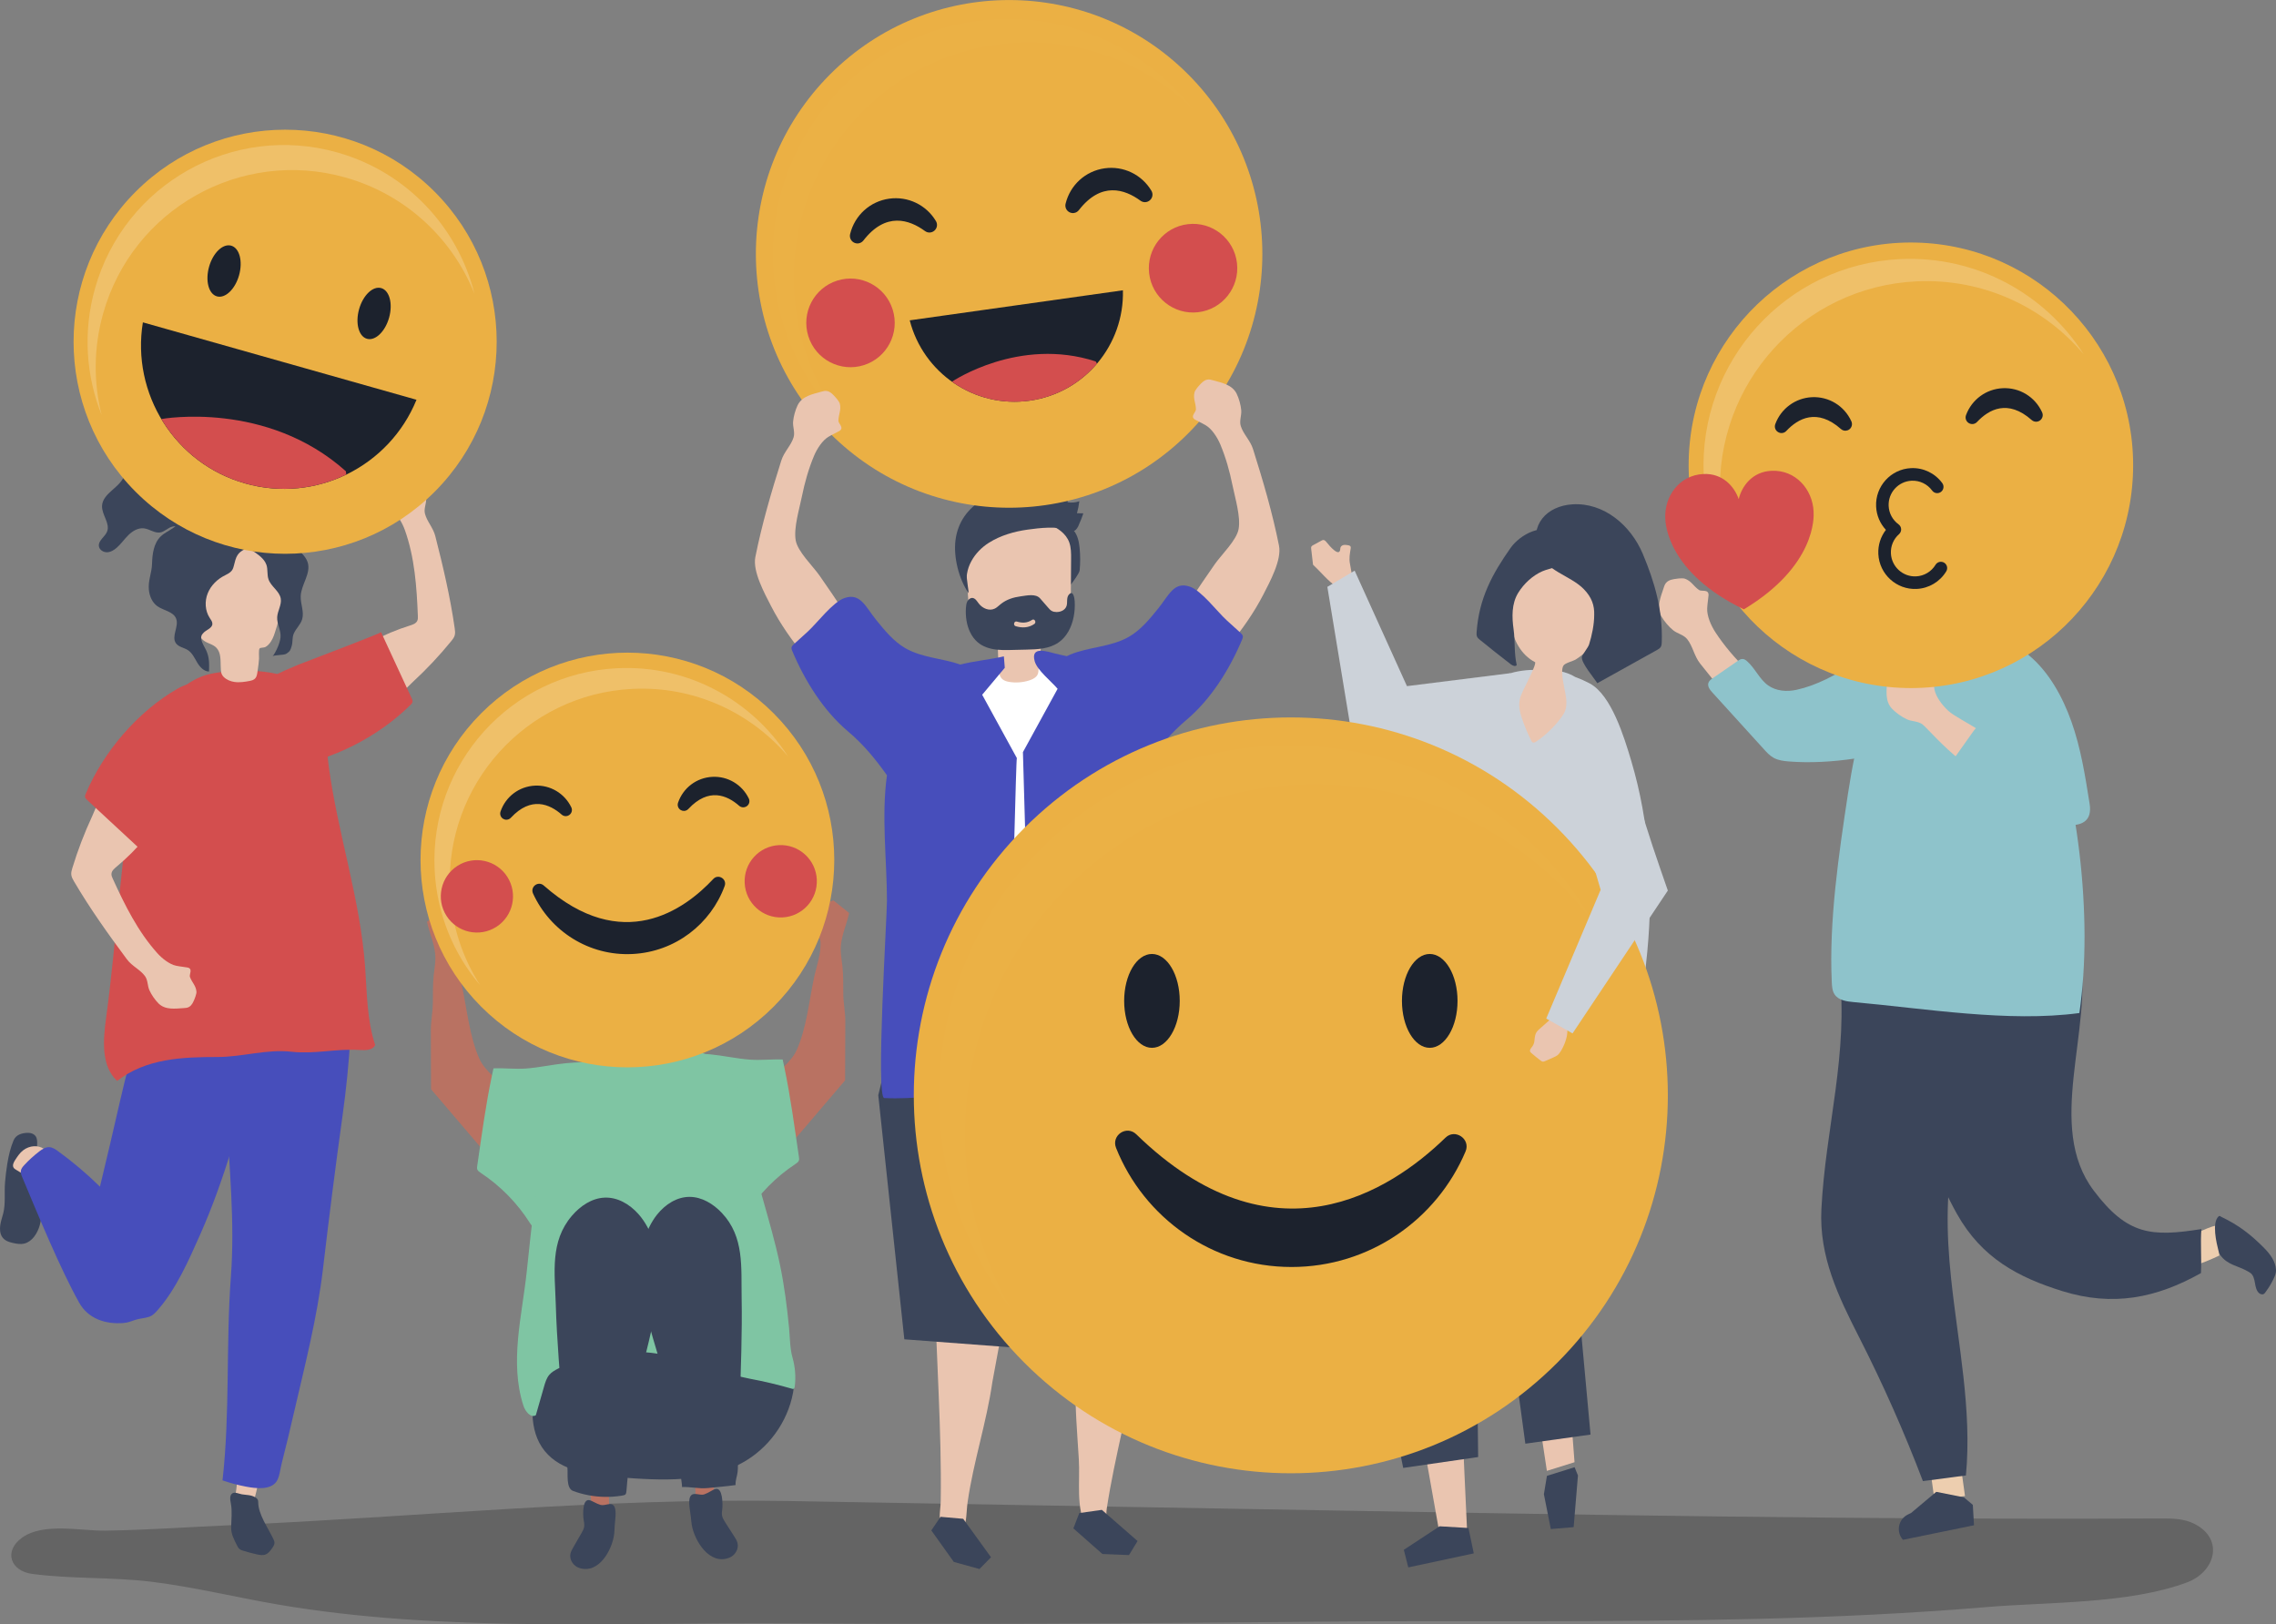 <svg width="269" height="192" viewBox="0 0 269 192" fill="none" xmlns="http://www.w3.org/2000/svg">
<rect x="0" y="0" width="269" height="192" fill="#808080" stroke="none"/>
<g clip-path="url(#clip0)">
<path opacity="0.22" d="M217.015 179.393C229.81 179.506 242.596 179.55 255.356 179.489C256.731 179.484 258.147 179.484 259.412 180.148C262.918 181.983 261.782 185.819 258.47 187.046C251.562 189.608 242.087 189.344 234.765 189.96C225.835 190.709 216.881 191.121 207.924 191.346C190.259 191.794 172.585 191.517 154.915 191.692C134.447 191.895 113.977 192.03 93.507 191.876C73.577 191.725 52.398 193.027 32.714 189.633C27.783 188.782 22.907 187.582 17.939 186.969C13.241 186.39 8.505 186.656 3.807 186.038C1.243 185.701 0.386 183.356 2.613 181.752C5.119 179.948 9.515 180.961 12.408 180.923C17.369 180.857 22.346 180.491 27.306 180.277C49.297 179.324 71.147 177.04 93.127 177.421C115.93 177.817 138.734 178.215 161.535 178.61C180.028 178.932 198.531 179.231 217.015 179.393Z" fill="black"/>
<path d="M126.945 152.555L127.123 163.42C127.049 166.436 127.321 169.44 127.504 172.446C127.674 175.236 127.112 178.114 128.433 180.701C128.846 181.511 129.728 182.076 130.399 181.14C130.917 180.418 130.679 179.169 130.805 178.331C131.764 172.032 133.55 165.889 134.442 159.579C135.377 152.967 132.826 153.142 126.945 152.555Z" fill="#EAC5B0"/>
<path d="M127.562 178.844L126.863 180.657L130.293 183.683L133.435 183.812L134.451 182.151L130.227 178.468L127.562 178.844Z" fill="#3B455A"/>
<path d="M119.267 152.662L117.29 163.346C116.605 168.127 115.046 172.782 114.361 177.562C114.205 178.661 114.282 179.863 113.825 180.901C113.375 181.915 112.499 181.956 111.724 181.267C110.685 180.344 111.165 178.696 111.184 177.439C111.31 169.05 110.653 160.779 110.494 152.376C110.491 152.266 110.496 152.14 110.581 152.069C110.65 152.011 110.748 152.014 110.839 152.019C111.652 152.074 119.223 152.893 119.267 152.662Z" fill="#EAC5B0"/>
<path d="M111.159 179.289L110.075 180.898L112.732 184.622L115.764 185.459L117.128 184.07L113.841 179.525L111.159 179.289Z" fill="#3B455A"/>
<path d="M138.116 159.469L136.636 143.935L135.924 133.841L133.528 125.598L120.579 123.582L104.571 126.333L103.802 129.45L106.883 158.307L122.324 159.469L122.113 141.508L124.496 152.64L124.395 159.469H138.116Z" fill="#3B455A"/>
<path d="M107.971 95.243C107.949 95.768 107.936 96.292 107.925 96.814C107.738 107.471 108.324 118.263 108.39 129.005C113.88 128.143 119.429 127.67 124.984 127.585C126.269 127.566 132.117 128.469 132.931 127.7C134.035 126.657 132.821 126.852 132.901 125.493C133.005 123.733 132.161 122.291 132.481 120.204C132.857 117.752 133.602 115.327 134.032 112.875C134.892 107.96 135.41 102.984 135.579 97.995C135.727 93.571 135.569 88.982 133.67 84.984C128.989 75.129 113.901 75.305 109.763 85.597C108.533 88.65 108.108 91.951 107.971 95.243Z" fill="white"/>
<path d="M124.976 63.986C125.622 65.12 125.932 66.424 125.989 67.729C126.006 68.075 126.028 68.476 126.307 68.682C126.606 68.901 126.343 69.382 126.57 69.088C126.797 68.794 127.57 67.778 127.605 67.407C127.688 66.54 127.685 65.666 127.603 64.802C127.529 64.049 127.375 63.261 126.885 62.687C126.595 62.347 126.203 62.108 125.822 61.874C125.266 61.537 124.694 61.199 124.055 61.078C122.954 60.872 122.28 61.267 123.25 62.036C123.946 62.588 124.535 63.212 124.976 63.986Z" fill="#3B455A"/>
<path d="M118.103 78.776C118.111 79.308 118.002 79.863 118.47 80.278C118.695 80.475 119.002 80.555 119.297 80.605C120.064 80.725 120.859 80.67 121.601 80.44C121.908 80.346 122.212 80.217 122.442 79.995C122.713 79.734 122.727 79.484 122.741 79.141C122.757 78.74 122.836 78.331 122.888 77.922C123.004 77.029 123.056 76.131 123.08 75.231C124.398 75.003 125.948 74.577 126.4 73.193C126.543 72.757 126.548 72.284 126.551 71.82C126.564 69.903 126.578 67.984 126.592 66.067C126.597 65.403 126.597 64.722 126.373 64.104C125.976 63.025 124.965 62.38 123.973 61.976C121.445 60.944 118.498 60.985 116.166 62.454C115.545 62.846 114.959 63.349 114.602 64.033C114.052 65.087 114.12 66.386 114.205 67.602C114.285 68.725 114.364 69.846 114.444 70.969C114.534 72.26 114.728 73.745 115.728 74.426C116.26 74.789 116.944 74.855 117.402 75.324C118.199 76.142 117.821 77.362 118.057 78.353C118.089 78.487 118.1 78.63 118.103 78.776Z" fill="#EAC5B0"/>
<path d="M127.017 71.055C126.995 70.7 126.841 69.657 126.307 70.313C126.167 70.484 126.135 70.728 126.124 70.956C126.115 71.184 126.126 71.417 126.052 71.634C125.888 72.126 125.343 72.351 124.858 72.343C124.666 72.34 124.469 72.307 124.299 72.211C124.135 72.117 124.003 71.966 123.875 71.818C123.562 71.461 123.253 71.101 122.941 70.744C122.407 70.129 121.346 70.396 120.626 70.489C119.796 70.599 118.966 70.849 118.287 71.395C118.218 71.45 118.153 71.508 118.084 71.565C117.92 71.708 117.755 71.848 117.566 71.939C116.925 72.252 116.131 71.925 115.682 71.34C115.476 71.071 115.285 70.728 114.964 70.681C114.715 70.645 114.471 70.827 114.342 71.06C114.214 71.296 114.181 71.574 114.162 71.848C114.099 72.84 114.235 73.861 114.663 74.74C115.591 76.645 117.388 76.879 119.191 76.835C119.903 76.818 120.618 76.802 121.33 76.785C122.634 76.755 124.012 76.7 125.11 75.94C126.08 75.27 126.655 74.13 126.891 72.936C127.017 72.32 127.055 71.683 127.017 71.055ZM122.245 73.757C121.557 74.221 120.801 74.246 120.037 74.015C119.711 73.916 119.851 73.37 120.177 73.468C120.812 73.661 121.409 73.655 121.982 73.271C122.267 73.073 122.533 73.562 122.245 73.757Z" fill="#3B455A"/>
<path d="M127.288 60.664C127.414 60.2 127.507 59.724 127.567 59.247C127.126 59.403 126.644 59.444 126.184 59.365C126.184 59.09 126.181 58.813 126.181 58.538C126.178 58.308 123.083 58.148 122.834 58.126C120.481 57.931 118.328 57.747 116.197 59.016C114.378 60.098 113.211 61.713 112.934 63.816C112.669 65.826 113.323 68.448 114.482 70.118C114.477 69.582 114.167 68.322 114.293 67.814C114.37 67.303 114.545 66.815 114.789 66.359C115.274 65.453 116.021 64.692 116.887 64.148C118.268 63.281 119.87 62.822 121.472 62.599C122.941 62.394 124.729 62.204 126.181 62.594C126.877 62.781 126.995 62.956 127.416 62.251C127.49 62.127 128.082 60.675 128.025 60.675C127.778 60.672 127.534 60.669 127.288 60.664Z" fill="#3B455A"/>
<path d="M140.431 51.227C152.12 39.509 152.12 20.511 140.431 8.794C128.742 -2.924 109.791 -2.924 98.102 8.794C86.414 20.511 86.414 39.509 98.102 51.227C109.791 62.944 128.742 62.944 140.431 51.227Z" fill="#EBB044"/>
<g opacity="0.08">
<g opacity="0.08">
<path opacity="0.08" d="M131.218 2.463C134.818 6.667 137.299 11.918 138.127 17.811C140.428 34.22 129.022 49.395 112.652 51.701C106.966 52.503 101.432 51.643 96.529 49.499C102.953 57.001 112.937 61.166 123.428 59.686C139.798 57.38 151.204 42.206 148.903 25.796C147.399 15.086 140.43 6.497 131.218 2.463Z" fill="black"/>
</g>
</g>
<g opacity="0.2">
<g opacity="0.2">
<path opacity="0.2" d="M94.094 36.755C91.957 21.52 102.547 7.431 117.744 5.289C126.627 4.037 135.119 7.145 141.068 12.986C135.157 5.385 125.471 1.071 115.265 2.51C100.065 4.652 89.478 18.738 91.615 33.976C92.502 40.305 95.45 45.838 99.679 49.987C96.787 46.267 94.795 41.761 94.094 36.755Z" fill="white"/>
</g>
</g>
<path d="M107.521 37.864C109.124 44.106 115.183 48.279 121.7 47.359C128.216 46.442 132.892 40.755 132.717 34.313L107.521 37.864Z" fill="#1C222D"/>
<path d="M112.51 45.116C115.082 46.947 118.328 47.837 121.7 47.362C124.927 46.906 127.699 45.283 129.657 42.98L129.501 42.721C120.462 39.781 112.619 45.045 112.51 45.116Z" fill="#D34E4E"/>
<path d="M125.943 24.074C126.488 21.855 128.298 20.213 130.555 19.895C132.766 19.584 134.935 20.622 136.083 22.542C136.302 22.91 136.237 23.368 135.919 23.659C135.601 23.95 135.138 23.975 134.793 23.723C132.925 22.355 130.145 21.438 127.512 24.837C127.364 25.03 127.153 25.145 126.931 25.178C126.762 25.203 126.584 25.175 126.417 25.096C126.036 24.909 125.841 24.489 125.943 24.074Z" fill="#1C222D"/>
<path d="M100.476 27.663C101.021 25.441 102.832 23.802 105.089 23.483C107.299 23.173 109.469 24.211 110.617 26.131C110.836 26.498 110.77 26.957 110.452 27.248C110.135 27.539 109.672 27.564 109.326 27.311C107.458 25.944 104.678 25.027 102.046 28.426C101.898 28.618 101.687 28.734 101.465 28.767C101.295 28.791 101.117 28.764 100.95 28.684C100.572 28.498 100.375 28.078 100.476 27.663Z" fill="#1C222D"/>
<path d="M102.098 43.16C104.85 42.287 106.375 39.343 105.504 36.585C104.634 33.826 101.697 32.297 98.945 33.17C96.193 34.042 94.668 36.986 95.539 39.745C96.409 42.504 99.346 44.033 102.098 43.16Z" fill="#D34E4E"/>
<path d="M141.606 36.905C144.473 36.573 146.529 33.974 146.199 31.1C145.868 28.225 143.275 26.164 140.408 26.495C137.54 26.827 135.484 29.426 135.815 32.3C136.146 35.175 138.738 37.236 141.606 36.905Z" fill="#D34E4E"/>
<path d="M99.145 47.481C99.189 47.555 99.236 47.629 99.255 47.709C99.449 48.456 99.107 48.961 99.09 49.73C99.082 50.073 99.814 50.567 99.205 50.943C98.981 51.083 98.384 51.347 97.901 51.638C97.2 52.064 96.567 53.028 96.206 53.887C95.559 55.436 95.105 57.053 94.773 58.695C94.48 60.156 93.784 62.399 94.045 63.874C94.283 65.209 96.055 66.886 96.852 68.023C97.855 69.454 98.836 70.901 99.797 72.362C100.474 73.391 101.15 74.454 101.427 75.654C101.594 76.382 101.588 77.208 101.134 77.799C100.841 78.18 100.4 78.414 99.975 78.636C99.222 79.029 98.408 79.433 97.565 79.331C96.526 79.205 95.746 78.351 95.086 77.538C93.601 75.701 92.226 73.762 91.141 71.656C90.377 70.168 88.933 67.54 89.273 65.846C90.046 61.979 91.152 58.204 92.344 54.431C92.67 53.393 93.5 52.662 93.793 51.698C93.979 51.086 93.686 50.468 93.735 49.85C93.784 49.238 94.004 48.447 94.272 47.898C94.803 46.813 96.031 46.594 97.082 46.297C97.346 46.223 97.521 46.174 97.77 46.226C98.175 46.314 98.438 46.621 98.707 46.915C98.877 47.091 99.022 47.28 99.145 47.481Z" fill="#EAC5B0"/>
<path d="M141.293 46.132C141.249 46.206 141.203 46.28 141.183 46.36C140.989 47.107 141.331 47.612 141.348 48.381C141.356 48.724 140.625 49.218 141.233 49.595C141.457 49.735 142.054 49.998 142.537 50.289C143.238 50.715 143.871 51.679 144.232 52.538C144.879 54.087 145.333 55.704 145.665 57.346C145.958 58.807 146.654 61.051 146.393 62.525C146.155 63.86 144.383 65.538 143.586 66.674C142.583 68.105 141.603 69.552 140.641 71.013C139.964 72.043 139.288 73.106 139.011 74.305C138.844 75.033 138.85 75.86 139.304 76.45C139.597 76.832 140.038 77.065 140.463 77.288C141.216 77.68 142.03 78.084 142.874 77.982C143.912 77.856 144.692 77.002 145.352 76.189C146.837 74.352 148.212 72.414 149.297 70.307C150.061 68.819 151.505 66.191 151.165 64.497C150.393 60.631 149.286 56.855 148.094 53.082C147.768 52.044 146.938 51.314 146.645 50.35C146.459 49.737 146.752 49.12 146.703 48.502C146.654 47.889 146.434 47.099 146.166 46.549C145.635 45.465 144.407 45.245 143.356 44.949C143.093 44.874 142.917 44.825 142.668 44.877C142.263 44.965 142 45.273 141.731 45.566C141.561 45.742 141.416 45.929 141.293 46.132Z" fill="#EAC5B0"/>
<path d="M118.755 78.932L118.648 77.584C117.095 77.946 115.175 78.122 113.504 78.55C111.365 77.801 108.965 77.754 107.001 76.615C105.618 75.813 104.58 74.541 103.571 73.297C102.29 71.716 101.706 70.057 99.83 70.683C98.43 71.15 96.573 73.652 95.458 74.665C94.916 75.156 94.373 75.648 93.834 76.14C93.708 76.255 93.573 76.384 93.549 76.554C93.532 76.678 93.579 76.801 93.626 76.917C95.105 80.442 97.302 83.99 100.246 86.47C102.081 88.016 103.489 89.757 104.829 91.638C104.155 96.482 104.823 101.652 104.829 106.469C104.832 108.454 103.492 129.738 104.508 129.79C108.036 129.969 111.74 129.367 115.257 129.049C116.865 128.903 118.752 129.257 119.108 127.459C119.363 126.171 119.188 124.639 119.226 123.329C119.36 118.617 119.492 113.907 119.626 109.195C119.662 107.957 120.094 89.606 120.182 89.606L116.084 82.12L118.755 78.932Z" fill="#474EBB"/>
<path d="M146.889 75.206C146.867 75.036 146.733 74.907 146.605 74.791C146.062 74.3 145.52 73.808 144.98 73.317C143.863 72.304 142.008 69.802 140.608 69.335C138.732 68.709 138.149 70.368 136.867 71.949C135.859 73.193 134.82 74.465 133.437 75.264C131.331 76.483 128.729 76.447 126.477 77.373C126.345 77.427 126.217 77.488 126.091 77.559C125.674 77.474 125.231 77.378 124.746 77.257C123.806 77.027 121.779 76.291 122.289 78.158C122.579 79.226 124.28 80.558 124.998 81.417L120.9 88.903C121.114 96.465 121.327 104.028 121.544 111.593C121.642 115.077 121.741 118.565 121.839 122.049C121.875 123.26 121.902 124.471 121.944 125.679C121.96 126.223 121.812 127.138 122.119 127.58C122.79 128.541 125.242 128.241 126.313 128.327C127.981 128.458 129.674 128.596 131.246 129.172C132.292 129.557 133.284 130.136 134.388 130.29C134.637 130.326 134.914 130.331 135.108 130.172C135.324 129.996 135.363 129.683 135.385 129.403C135.768 124.21 135.776 118.859 136.064 113.611C136.3 109.316 136.9 104.777 136.527 100.477C136.522 100.406 136.513 100.334 136.5 100.263C135.787 96.394 136.253 93.019 136.02 89.724C137.239 88.057 138.546 86.508 140.198 85.119C143.142 82.639 145.339 79.092 146.818 75.566C146.859 75.453 146.906 75.33 146.889 75.206Z" fill="#474EBB"/>
<path d="M198.871 68.363C198.961 68.369 199.054 68.371 199.136 68.402C199.903 68.671 200.142 69.272 200.804 69.739C201.1 69.948 201.96 69.599 201.933 70.354C201.922 70.634 201.799 71.312 201.771 71.908C201.73 72.776 202.199 73.899 202.736 74.723C204.845 77.958 207.773 80.531 210.751 82.983C210.92 83.123 211.098 83.266 211.315 83.312C211.698 83.394 212.068 83.147 212.389 82.917C213.873 81.857 215.456 80.934 217.114 80.165C218.59 79.479 220.168 78.91 221.795 78.93C223.422 78.949 225.115 79.655 225.969 81.044C226.61 82.085 226.706 83.439 226.221 84.559C225.016 87.338 220.603 87.286 218.053 87.744C215.64 88.178 213.199 88.442 210.751 88.535C210.449 88.546 210.137 88.554 209.855 88.444C209.553 88.329 209.318 88.093 209.091 87.862C206.171 84.902 203.527 81.703 200.936 78.43C200.224 77.532 200.073 76.37 199.407 75.547C198.983 75.019 198.271 74.912 197.761 74.506C197.254 74.102 196.696 73.443 196.375 72.883C195.742 71.776 196.274 70.571 196.635 69.47C196.726 69.195 196.786 69.011 196.981 68.825C197.296 68.52 197.72 68.473 198.137 68.41C198.369 68.369 198.621 68.352 198.871 68.363Z" fill="#EAC5B0"/>
<path d="M219.242 89.656C216.596 90.054 213.879 90.202 211.422 90.004C210.8 89.955 210.162 89.875 209.617 89.57C209.165 89.318 208.809 88.928 208.461 88.543C206.434 86.311 204.407 84.081 202.38 81.849C202.089 81.53 201.78 81.121 201.917 80.712C201.999 80.465 202.226 80.303 202.44 80.155C203.418 79.479 204.396 78.806 205.374 78.131C205.552 78.007 205.746 77.881 205.96 77.889C206.16 77.897 206.332 78.021 206.483 78.153C207.439 78.987 207.94 80.275 208.97 81.011C209.915 81.687 211.172 81.786 212.307 81.541C217.054 80.517 221.324 76.651 225.446 74.237C227.63 72.96 229.9 71.65 232.418 71.403C237.789 70.876 241.123 77.167 237.187 81.138C233.848 84.51 229.547 86.948 225.033 88.343C223.239 88.9 221.261 89.351 219.242 89.656Z" fill="#8EC3CB"/>
<path d="M231.399 170.743L232.243 176.834L228.641 177.334L227.707 170.579L231.399 170.743Z" fill="#EDCEAF"/>
<path d="M228.843 176.337L232.108 176.985L233.168 177.877L233.308 180.288L224.91 182.007C224.063 181.052 224.354 179.574 225.499 179.014L225.877 178.83L228.843 176.337Z" fill="#3B455A"/>
<path d="M257.479 146.688C258.999 146.183 260.478 145.186 262.01 144.827C262.086 146.021 262.201 147.213 262.303 148.407C260.451 149.281 258.542 149.973 256.523 150.338C256.843 149.13 257.254 147.921 257.479 146.688Z" fill="#EDCEAF"/>
<path d="M262.407 148.341C262.3 148.19 262.289 148.185 262.198 147.831C261.974 146.955 261.388 144.522 262.215 143.778C262.349 143.657 262.412 143.775 262.533 143.832C264.549 144.791 266 145.897 267.606 147.523C268.293 148.218 268.953 149.091 269 150.104C269.019 150.549 268.838 150.892 268.671 151.244C268.425 151.763 268.134 152.219 267.808 152.666C267.688 152.831 267.589 153.012 267.356 152.996C266.891 152.965 266.663 152.427 266.573 151.985C266.483 151.543 266.447 151.008 266.154 150.637C266.022 150.469 265.831 150.368 265.672 150.277C264.491 149.599 263.248 149.533 262.407 148.341Z" fill="#3B455A"/>
<path d="M231.289 143.481C234.226 148.715 238.548 150.994 243.75 152.612C249.702 154.462 254.83 153.452 260.131 150.481C260.221 148.707 260.051 146.944 260.183 145.277C254.285 146.214 251.439 146.008 247.456 140.727C241.704 133.093 247.415 121.857 245.84 112.636C245.659 111.576 245.372 110.522 244.832 109.591C238.587 98.777 227.342 106.005 225.954 115.907C224.715 124.765 226.909 135.677 231.289 143.481Z" fill="#3B455A"/>
<path d="M242.183 111.793C241.783 108.501 240.989 105.378 240.074 103.036C234.976 103.396 229.323 104.673 224.441 106.318C219.67 107.924 216.75 109.374 217.377 114.698C218.53 124.499 215.747 133.316 215.27 142.932C214.991 148.52 217.256 153.205 219.719 158.043C222.538 163.576 225.06 169.263 227.268 175.068C228.964 174.846 230.659 174.623 232.352 174.401C233.086 166.641 231.421 158.883 230.602 151.134C230.032 145.747 229.898 140.178 231.24 134.892C232.716 129.079 236.11 130.894 239.29 127.234C242.383 123.675 242.871 117.48 242.183 111.793Z" fill="#3B455A"/>
<path d="M235.379 73.885C235.962 74.297 236.483 74.799 236.995 75.299C237.455 75.747 237.915 76.194 238.376 76.642C239.97 78.193 240.83 80.558 241.578 82.598C245.511 93.34 247.445 108.242 245.76 119.742C237.368 120.871 227.512 119.201 219.048 118.446C218.226 118.372 217.289 118.232 216.832 117.543C216.555 117.125 216.522 116.595 216.498 116.093C216.158 108.86 217.319 101.015 218.412 93.815C218.875 90.778 219.478 87.76 220.294 84.797C221.157 81.661 222.14 78.273 224.392 75.823C226.803 73.204 231.582 71.74 234.839 73.544C235.026 73.649 235.204 73.761 235.379 73.885Z" fill="#8EC3CB"/>
<path d="M234.53 75.448C234.637 74.457 234.741 73.465 234.848 72.474C235.048 72.367 235.237 72.249 235.412 72.125C238.822 69.709 244.15 57.352 234.653 55.089C226.03 53.035 227.024 64.747 228.914 69.561C229.238 70.384 229.654 71.159 230.248 71.818C230.654 72.268 230.739 72.175 230.709 72.721C230.679 73.251 230.185 73.869 230.092 74.432C229.994 75.031 230.073 75.684 230.437 76.165C230.662 76.461 230.98 76.673 231.314 76.832C231.845 77.085 232.459 77.208 233.031 77.071C233.714 76.906 234.453 76.159 234.53 75.448Z" fill="#FEE0D4"/>
<path d="M226.709 65.224C227.304 66.759 228.104 68.218 229.079 69.541C228.895 66.655 229.106 63.744 229.709 60.919C229.755 60.702 229.799 60.46 229.673 60.276C229.558 60.106 229.336 60.051 229.133 60.018C225.515 59.411 225.674 62.547 226.709 65.224Z" fill="#1A3151"/>
<path d="M236.327 69.129C236.94 69.912 238.189 69.634 239.055 69.146C242.61 67.138 244.547 62.621 243.55 58.653C242.717 55.333 238.384 53.021 237.729 57.212C237.496 58.697 238.485 60.696 238.359 62.338C238.173 64.689 237.192 66.971 236.327 69.129Z" fill="#1A3151"/>
<path d="M226.145 52.409C225.745 52.59 225.337 52.78 224.907 52.972C224.017 53.37 223.367 53.521 222.409 53.032C222.135 52.892 220.267 51.283 220.68 50.91C217.936 53.378 220.442 56.673 221.628 59.035C222.425 60.628 222.683 62.915 224.354 63.901C226.192 64.985 227.345 63.45 228.933 62.712C230.333 62.061 231.864 61.671 233.292 61.083C235.664 60.106 239.181 58.423 238.23 55.248C237.121 51.541 233.286 50.786 229.892 51.234C228.446 51.42 227.323 51.873 226.145 52.409Z" fill="#1A3151"/>
<path d="M224.964 78.795C225.052 78.776 225.145 78.759 225.23 78.767C226.038 78.839 226.418 79.363 227.174 79.654C227.511 79.783 228.262 79.234 228.418 79.975C228.476 80.247 228.522 80.939 228.64 81.522C228.81 82.373 229.541 83.348 230.262 84.012C231.628 85.272 236.699 87.126 236.307 89.49C235.387 95.045 228.048 86.245 227.229 85.629C226.69 85.223 225.972 85.294 225.378 85.025C224.789 84.759 224.085 84.257 223.635 83.792C222.751 82.875 222.973 81.574 223.055 80.42C223.074 80.132 223.088 79.94 223.23 79.709C223.463 79.336 223.86 79.185 224.249 79.023C224.479 78.924 224.72 78.844 224.964 78.795Z" fill="#EAC5B0"/>
<path d="M246.929 96.311C246.217 98.604 241.75 97.108 240.183 96.421C236.896 94.977 233.787 93.228 230.949 91.014C230.774 90.877 230.585 90.715 230.552 90.493C230.522 90.273 230.656 90.07 230.784 89.888C231.584 88.763 232.381 87.634 233.181 86.508C233.354 86.266 233.537 86.014 233.806 85.888C234.822 85.415 236.216 86.75 237.249 86.857C237.537 84.314 236.016 82.159 235.266 79.847C234.241 76.68 237.849 75.835 239.802 77.46C242.191 79.451 243.798 82.417 244.823 85.303C245.935 88.433 246.455 91.737 246.973 95.021C247.058 95.545 247.033 95.968 246.929 96.311Z" fill="#8EC3CB"/>
<path d="M156.506 68.086C156.055 67.625 155.616 67.147 155.186 66.749C155.115 66.128 155.041 65.507 154.97 64.887C154.959 64.791 154.948 64.686 154.997 64.601C155.038 64.527 155.118 64.483 155.192 64.442C155.52 64.264 155.852 64.085 156.181 63.904C156.246 63.868 156.315 63.833 156.389 63.827C156.55 63.819 156.679 63.956 156.78 64.085C157.131 64.527 158.38 66.01 158.413 64.807C158.418 64.623 158.583 64.475 158.761 64.428C158.939 64.382 159.125 64.412 159.309 64.442C159.44 64.464 159.594 64.505 159.637 64.629C159.657 64.686 159.648 64.747 159.64 64.807C159.547 65.444 159.421 65.977 159.55 66.622C159.676 67.331 159.799 68.039 159.925 68.748C159.931 68.784 158.996 69.261 158.912 69.313C158.418 69.618 158.621 69.753 158.068 69.409C157.517 69.077 157.002 68.591 156.506 68.086Z" fill="#EAC5B0"/>
<path d="M178.519 79.569L166.288 81.102L160.106 67.449L156.879 69.368L160.191 89.466L164.466 93.961L172.881 93.266L178.519 79.569Z" fill="#CCD2D9"/>
<path d="M188.988 122.945L184.498 151.909L186.093 172.836L182.825 173.858L179.899 154.523L173.657 119.188L188.988 122.945Z" fill="#EAC5B0"/>
<path d="M182.833 174.448L182.472 176.617L183.291 180.736L185.989 180.508L186.498 174.404L186.101 173.426L182.833 174.448Z" fill="#3B455A"/>
<path d="M162.546 122.082L163.99 146.651L170.09 180.997L173.396 180.956L171.928 149.111L176.218 119.754L162.546 122.082Z" fill="#EAC5B0"/>
<path d="M170.145 180.41L165.918 183.189L166.444 185.267L174.185 183.611L173.555 180.61L170.145 180.41Z" fill="#3B455A"/>
<path d="M161.818 125.765L161.955 154.282L165.844 173.509L174.703 172.224L174.446 150.001L176.284 125.589L175.374 121.893L162.56 123.2L161.818 125.765Z" fill="#3B455A"/>
<path d="M177.538 150.421L180.28 170.645L187.985 169.568L186.218 150.316L189.075 125.696L187.399 119.029L174.454 120.984L177.538 150.421Z" fill="#3B455A"/>
<path d="M192.79 89.914C191.938 87.052 190.44 82.178 187.922 80.803C187.87 80.775 187.816 80.745 187.764 80.718C187.265 80.454 186.728 80.221 186.169 80.017C185.167 79.383 183.723 79.111 182.299 79.207C180.99 79.119 179.691 79.224 178.519 79.573C177.968 79.734 177.448 80.006 176.93 80.275C175.423 81.064 174.265 81.401 173.328 82.95C172.514 84.293 172.027 85.861 171.411 87.311C166.253 99.431 162.062 115.613 158.714 128.426C160.295 128.275 161.881 128.014 163.459 127.764C170.72 128.585 179.012 130.782 185.413 132.965C187.333 134.11 189.224 135.315 191.097 136.537C190.618 136.224 192.902 126.086 193.083 124.944C193.735 120.809 194.305 116.657 194.694 112.491C195.42 104.745 194.987 97.298 192.79 89.914Z" fill="#CCD2D9"/>
<path d="M189.722 70.052C188.388 64.97 181.351 62.809 179.359 68.504C178.762 70.214 178.354 72.046 178.593 73.845C178.831 75.646 179.798 77.417 181.386 78.244C181.395 78.249 181.406 78.252 181.414 78.257C181.688 78.397 180.154 81.319 180.047 81.552C179.877 81.918 179.707 82.288 179.622 82.684C179.436 83.562 179.702 84.469 180.011 85.309C180.296 86.078 180.622 86.833 180.989 87.566C181.022 87.629 181.055 87.695 181.113 87.736C181.252 87.835 181.444 87.739 181.584 87.643C182.718 86.869 183.72 85.899 184.534 84.79C184.72 84.537 184.898 84.271 184.999 83.974C185.117 83.637 185.131 83.272 185.131 82.912C185.131 81.912 184.285 79.446 184.789 78.664C184.98 78.367 185.917 78.147 186.24 77.95C186.777 77.62 187.259 77.203 187.689 76.742C189.297 75.025 190.341 72.403 189.722 70.052Z" fill="#EAC5B0"/>
<path d="M179.439 70.069C178.642 71.359 178.688 72.938 178.891 74.391C179.088 75.81 178.932 77.2 179.261 78.608C179.11 78.828 178.773 78.683 178.562 78.52C177.33 77.573 176.111 76.609 174.906 75.626C174.785 75.527 174.659 75.423 174.588 75.283C174.497 75.105 174.506 74.893 174.522 74.693C174.81 70.744 176.349 67.858 178.554 64.741C179.625 63.228 182.488 61.556 184.112 63.363C184.482 63.775 184.616 64.346 184.712 64.895C184.769 65.222 184.816 65.562 184.742 65.886C184.446 67.18 183.238 67.108 182.293 67.523C181.132 68.037 180.113 68.981 179.439 70.069Z" fill="#3B455A"/>
<path d="M188.418 72.672C188.418 73.809 188.153 75.102 187.813 76.178C187.695 76.552 186.983 77.417 186.961 77.669C186.895 78.4 188.396 80.116 188.785 80.756C191.13 79.452 193.475 78.147 195.82 76.843C196 76.744 196.187 76.634 196.291 76.456C196.387 76.294 196.398 76.096 196.403 75.906C196.535 72.186 195.579 68.841 194.165 65.477C192.752 62.114 189.582 59.379 185.846 59.612C182.828 59.801 180.718 62.031 181.82 65.148C182.652 67.501 185.572 68.001 187.161 69.607C188.166 70.618 188.451 71.62 188.418 72.672Z" fill="#3B455A"/>
<path d="M45.418 56.463C45.372 56.529 45.325 56.597 45.303 56.672C45.081 57.364 45.377 57.858 45.352 58.58C45.342 58.904 44.629 59.33 45.183 59.717C45.385 59.86 45.936 60.137 46.371 60.439C47.01 60.876 47.552 61.815 47.848 62.641C49.007 65.887 49.253 69.361 49.387 72.804C49.396 72.999 49.401 73.205 49.316 73.383C49.166 73.702 48.793 73.831 48.456 73.935C46.903 74.421 45.396 75.053 43.958 75.819C42.676 76.503 41.422 77.318 40.559 78.491C39.696 79.661 39.285 81.248 39.808 82.607C40.2 83.623 41.109 84.422 42.167 84.68C44.785 85.32 47.127 82.143 48.826 80.575C50.434 79.09 51.938 77.491 53.321 75.794C53.491 75.586 53.666 75.366 53.74 75.108C53.819 74.831 53.781 74.534 53.74 74.248C53.214 70.572 52.368 66.963 51.444 63.352C51.19 62.361 50.45 61.628 50.223 60.708C50.078 60.12 50.387 59.557 50.371 58.973C50.357 58.396 50.193 57.641 49.965 57.108C49.522 56.059 48.379 55.79 47.404 55.455C47.16 55.373 46.999 55.315 46.761 55.353C46.374 55.414 46.111 55.688 45.843 55.952C45.692 56.109 45.544 56.279 45.418 56.463Z" fill="#EAC5B0"/>
<path d="M47.788 80.663C46.87 78.68 45.953 76.697 45.035 74.715C45.092 74.841 35.809 78.34 35.261 78.567C33.18 79.435 31.027 80.35 29.495 82.008C26.227 85.553 28.893 91.317 33.829 90.652C39.189 89.93 44.723 87.099 48.549 83.285C48.631 83.203 48.719 83.112 48.749 82.999C48.793 82.843 48.722 82.681 48.656 82.535C48.368 81.912 48.078 81.289 47.788 80.663Z" fill="#D34E4E"/>
<path d="M0.863 137.556C0.739 138.303 0.657 139.055 0.597 139.744C0.49 140.928 0.679 142.279 0.38 143.432C0.263 143.888 0.101 144.33 0.033 144.8C-0.036 145.269 -0.006 145.788 0.233 146.173C0.523 146.645 1.043 146.81 1.528 146.92C1.975 147.021 2.438 147.098 2.884 146.988C3.783 146.766 4.445 145.794 4.719 144.75C5.048 143.501 4.881 142.271 4.837 141.008C4.837 139.014 4.306 137.314 4.388 135.304C4.402 134.966 4.41 134.601 4.221 134.318C4.021 134.022 3.64 133.89 3.284 133.901C2.572 133.92 1.887 134.121 1.602 134.799C1.251 135.623 1.021 136.587 0.863 137.556Z" fill="#3B455A"/>
<path d="M2.723 135.977C2.336 136.279 2.062 136.699 1.794 137.111C1.613 137.388 1.43 137.754 1.613 138.031C1.682 138.135 1.794 138.207 1.901 138.27C2.353 138.544 2.802 138.819 3.254 139.094C3.347 139.149 3.448 139.206 3.553 139.192C3.64 139.181 3.714 139.121 3.783 139.063C4.218 138.693 4.632 138.3 5.024 137.883C6.785 135.999 4.303 134.741 2.723 135.977Z" fill="#EAC5B0"/>
<path d="M33.842 119.213C33.727 118.776 33.355 118.463 32.963 118.197C28.942 115.462 24.556 113.597 19.812 112.54C19.412 112.452 16.868 120.383 16.621 121.154C15.671 124.142 14.86 127.173 14.167 130.23C13.408 133.58 12.619 136.924 11.814 140.263C10.266 138.742 8.603 137.336 6.848 136.062C6.546 135.842 6.218 135.62 5.845 135.595C5.393 135.568 4.98 135.84 4.621 136.114C3.993 136.598 3.407 137.13 2.87 137.712C2.69 137.907 2.509 138.122 2.465 138.382C2.424 138.643 2.525 138.901 2.629 139.146C4.374 143.32 7.141 150.034 9.359 153.982C10.433 155.893 12.488 156.547 14.575 156.382C15.109 156.341 15.479 156.19 15.944 156.025C16.495 155.83 17.092 155.833 17.648 155.641C18.013 155.514 18.297 155.232 18.555 154.943C20.79 152.45 22.313 148.954 23.661 145.92C25.124 142.625 26.318 139.214 27.392 135.774C27.471 135.521 27.553 135.269 27.635 135.019C29.328 129.873 31.613 125.446 33.656 120.394C33.807 120.012 33.958 119.65 33.842 119.213Z" fill="#474EBB"/>
<path d="M27.518 177.94C28.246 178.223 29.008 178.174 29.756 178.317C30.514 175.752 30.999 173.217 31.235 170.526C29.725 171.424 29.008 170.403 28.317 172.762C28.09 173.522 28.022 176.831 27.518 177.94Z" fill="#EAC5B0"/>
<path d="M30.517 177.545C30.52 178.995 31.657 180.558 32.286 181.862C32.361 182.016 32.437 182.175 32.44 182.345C32.445 182.598 32.289 182.823 32.141 183.029C31.936 183.314 31.714 183.614 31.385 183.74C31.065 183.866 30.703 183.803 30.366 183.729C29.802 183.606 29.246 183.455 28.695 183.282C28.558 183.238 28.419 183.191 28.306 183.1C28.175 182.993 28.096 182.834 28.019 182.683C27.63 181.898 27.301 181.343 27.32 180.47C27.342 179.566 27.455 178.633 27.29 177.737C27.208 177.304 27.101 176.749 27.471 176.51C27.759 176.326 28.282 176.579 28.594 176.631C29.145 176.721 29.654 176.686 30.161 176.977C30.265 177.034 30.364 177.106 30.429 177.207C30.498 177.309 30.517 177.424 30.517 177.545Z" fill="#3B455A"/>
<path d="M26.767 131.55C27.087 137.99 27.775 144.404 27.29 150.887C26.69 158.897 27.2 167.05 26.299 174.98C27.211 175.299 28.145 175.546 29.093 175.724C30.18 175.928 31.93 176.164 32.667 175.134C33.042 174.607 33.133 173.591 33.294 172.973C33.807 170.993 34.272 169 34.735 167.006C36.042 161.369 37.499 155.701 38.176 149.951C38.888 143.902 39.652 137.85 40.49 131.841C40.923 128.736 41.241 125.614 41.411 122.483C41.455 121.676 41.882 113.356 41.477 113.295C36.666 112.595 31.909 112.779 27.181 113.905C26.72 114.015 26.26 114.171 26 114.542C25.74 114.913 25.751 115.302 25.759 115.714C25.847 119.638 26.403 123.469 26.575 127.404C26.63 128.769 26.696 130.142 26.767 131.55Z" fill="#474EBB"/>
<path d="M24.067 79.88C23.987 79.907 23.91 79.935 23.834 79.965C22.544 80.457 21.445 81.341 20.371 82.211C18.758 83.518 17.963 84.089 17.339 86.025C16.758 87.829 16.394 89.735 16.038 91.597C14.211 101.145 13.857 110.654 12.545 120.273C12.189 122.892 11.913 125.971 13.844 127.769C17.27 125.095 21.579 124.941 25.737 124.938C28.657 124.935 31.512 123.988 34.437 124.315C37.234 124.628 39.677 123.928 42.515 124.112C43.2 124.156 44.071 124.15 44.342 123.516C43.359 120.564 43.378 117.39 43.153 114.287C42.578 106.26 39.926 98.558 38.855 90.584C38.491 87.873 38.297 83.376 36.204 81.324C33.928 79.094 28.739 79.051 25.817 79.484C25.222 79.567 24.634 79.688 24.067 79.88Z" fill="#D34E4E"/>
<path d="M26.239 79.746C26.288 79.839 26.351 79.93 26.436 80.015C26.776 80.35 27.247 80.542 27.712 80.608C28.329 80.696 28.953 80.594 29.564 80.476C30.389 80.32 30.361 79.834 30.479 79.081C30.545 78.672 30.586 78.257 30.616 77.843C30.632 77.615 30.545 76.802 30.69 76.643C30.788 76.536 31.186 76.571 31.361 76.481C31.638 76.335 31.87 76.069 32.035 75.808C32.303 75.391 32.451 74.907 32.596 74.43C32.848 73.6 33.1 72.774 33.352 71.944C33.61 71.099 33.867 70.245 33.95 69.363C34.073 68.037 33.859 66.161 32.859 65.192C31.947 64.308 30.619 63.998 29.397 63.841C27.781 63.635 26.107 63.932 24.713 64.791C24.149 65.137 23.614 65.588 23.283 66.208C22.771 67.161 22.809 68.353 22.864 69.468C22.916 70.495 22.965 71.524 23.017 72.551C23.075 73.735 23.223 75.097 24.108 75.737C24.576 76.077 25.19 76.148 25.592 76.585C26.096 77.132 26.063 77.953 26.082 78.645C26.099 79.043 26.072 79.419 26.239 79.746Z" fill="#EAC5B0"/>
<path d="M31.35 66.458C31.405 66.554 31.452 66.656 31.487 66.757C31.676 67.301 31.547 67.919 31.731 68.465C32.021 69.333 33.032 69.852 33.183 70.755C33.306 71.494 32.805 72.194 32.761 72.941C32.714 73.757 33.235 74.528 33.155 75.333C33.084 76.033 32.643 77.016 32.227 77.576C32.355 77.403 33.522 77.464 33.827 77.28C34.289 76.994 34.344 76.816 34.481 76.332C34.618 75.852 34.511 75.377 34.725 74.883C34.988 74.279 35.525 73.834 35.714 73.188C35.971 72.307 35.503 71.379 35.541 70.462C35.596 69.075 36.793 67.768 36.358 66.447C36.103 65.673 35.352 65.178 34.933 64.481C34.613 63.951 34.495 63.328 34.273 62.751C34.051 62.174 33.67 61.595 33.079 61.422C32.75 61.326 32.397 61.364 32.06 61.301C31.476 61.191 30.994 60.79 30.433 60.598C29.63 60.326 28.214 61.139 27.743 61.823C27.277 62.501 27.513 63.075 27.986 63.674C28.784 64.671 30.698 65.324 31.35 66.458Z" fill="#3B455A"/>
<path d="M20.535 62.358C20.053 62.712 19.459 62.968 19.021 63.382C18.163 64.189 18.002 65.477 17.969 66.655C17.942 67.704 17.484 68.635 17.596 69.728C17.673 70.461 17.983 71.205 18.58 71.639C19.322 72.18 20.486 72.268 20.818 73.125C21.177 74.056 20.215 75.228 20.798 76.038C21.122 76.486 21.752 76.549 22.212 76.848C22.727 77.183 22.99 77.779 23.305 78.309C23.62 78.836 24.091 79.366 24.704 79.377C24.729 78.444 24.757 77.702 24.359 76.848C24.127 76.351 23.445 75.431 23.97 74.893C24.302 74.446 25.082 74.3 25.102 73.743C25.11 73.482 24.929 73.259 24.787 73.04C24.231 72.194 24.173 71.065 24.551 70.126C24.929 69.187 25.704 68.435 26.614 67.993C27.679 67.476 27.509 67.213 27.819 66.191C28.104 65.249 28.638 65.03 29.482 64.686C30.24 64.379 30.484 64.187 30.766 63.473C30.972 62.951 31.224 62.328 30.925 61.746C30.69 61.284 30.262 60.952 29.852 60.639C28.991 59.98 28.024 59.288 26.942 59.368C26.343 59.411 25.778 59.694 25.178 59.727C24.779 59.749 24.379 59.661 23.979 59.648C23.297 59.626 22.573 59.834 22.023 60.241C21.464 60.653 21.48 61.084 21.171 61.666C21.02 61.949 20.793 62.169 20.535 62.358Z" fill="#3B455A"/>
<path d="M22.954 58.517C23.058 57.866 22.992 57.017 22.371 56.797C22.031 56.677 21.65 56.809 21.297 56.737C20.544 56.583 20.289 55.669 19.894 55.01C19.834 54.911 19.766 54.809 19.659 54.763C19.508 54.697 19.336 54.755 19.174 54.776C18.426 54.867 17.856 54.126 17.15 53.859C16.276 53.527 15.178 54.074 14.915 54.971C14.808 55.339 14.824 55.738 14.723 56.108C14.312 57.61 12.115 58.25 12.06 59.81C12.022 60.862 13.049 61.872 12.652 62.844C12.397 63.468 11.597 63.893 11.688 64.56C11.745 64.989 12.203 65.282 12.636 65.277C13.068 65.272 13.466 65.033 13.791 64.747C14.309 64.294 14.698 63.715 15.191 63.234C15.684 62.756 16.339 62.366 17.021 62.452C17.681 62.534 18.278 63.047 18.933 62.938C19.456 62.85 19.845 62.38 20.36 62.248C20.842 62.125 21.343 62.314 21.839 62.344C22.335 62.375 22.946 62.117 22.959 61.617C22.962 61.496 22.929 61.372 22.968 61.257C23.075 60.936 23.622 60.955 23.724 60.631C23.464 60.23 23.099 60.373 22.913 59.851C22.768 59.447 22.888 58.926 22.954 58.517Z" fill="#3B455A"/>
<path d="M23.193 117.464C23.209 117.384 23.226 117.304 23.22 117.225C23.163 116.5 22.702 116.156 22.45 115.478C22.338 115.176 22.834 114.509 22.176 114.363C21.935 114.308 21.322 114.259 20.804 114.149C20.048 113.987 19.188 113.325 18.602 112.675C16.301 110.113 14.756 106.993 13.326 103.86C13.244 103.682 13.162 103.495 13.173 103.297C13.189 102.946 13.488 102.685 13.759 102.46C15.011 101.419 16.167 100.26 17.205 99.005C18.131 97.885 18.983 96.652 19.336 95.24C19.689 93.829 19.47 92.204 18.47 91.149C17.723 90.358 16.578 89.966 15.504 90.13C12.838 90.537 11.874 94.365 10.899 96.465C9.976 98.451 9.19 100.502 8.552 102.6C8.472 102.858 8.396 103.127 8.426 103.396C8.456 103.682 8.606 103.942 8.752 104.19C10.631 107.391 12.781 110.406 15.002 113.394C15.613 114.215 16.578 114.61 17.134 115.374C17.49 115.863 17.418 116.5 17.654 117.035C17.887 117.565 18.325 118.199 18.733 118.606C19.541 119.405 20.7 119.221 21.727 119.158C21.982 119.141 22.157 119.133 22.363 119.007C22.697 118.804 22.834 118.449 22.985 118.103C23.072 117.892 23.146 117.68 23.193 117.464Z" fill="#EAC5B0"/>
<path d="M11.828 95.979C13.427 97.462 15.027 98.948 16.63 100.431C16.528 100.334 23.79 93.563 24.209 93.146C25.806 91.55 27.449 89.886 28.238 87.766C29.917 83.244 25.269 78.924 20.952 81.42C16.268 84.128 12.219 88.856 10.127 93.84C10.08 93.947 10.036 94.063 10.05 94.181C10.069 94.34 10.195 94.464 10.313 94.573C10.817 95.043 11.324 95.51 11.828 95.979Z" fill="#D34E4E"/>
<path d="M51.38 58.119C61.144 48.331 61.144 32.46 51.38 22.672C41.615 12.883 25.784 12.883 16.02 22.672C6.255 32.46 6.255 48.331 16.02 58.119C25.784 67.907 41.615 67.907 51.38 58.119Z" fill="#EBB044"/>
<g opacity="0.08">
<g opacity="0.08">
<path opacity="0.08" d="M52.086 23.368C53.425 27.797 53.562 32.65 52.215 37.433C48.465 50.756 34.651 58.508 21.36 54.749C16.745 53.445 12.8 50.921 9.773 47.626C12.168 55.529 18.402 62.083 26.918 64.492C40.209 68.251 54.022 60.499 57.772 47.176C60.218 38.479 57.775 29.56 52.086 23.368Z" fill="black"/>
</g>
</g>
<path opacity="0.2" d="M12.189 37.06C15.67 24.689 28.495 17.492 40.835 20.982C48.048 23.023 53.496 28.265 56.084 34.737C54.118 26.93 48.157 20.367 39.874 18.022C27.534 14.532 14.709 21.729 11.227 34.1C9.781 39.24 10.176 44.463 12.016 49.062C11.052 45.24 11.047 41.124 12.189 37.06Z" fill="white"/>
<path d="M28.255 32.537C27.789 34.193 26.617 35.307 25.639 35.03C24.658 34.753 24.245 33.188 24.71 31.532C25.176 29.876 26.348 28.761 27.326 29.038C28.304 29.316 28.72 30.881 28.255 32.537Z" fill="#1C222D"/>
<path d="M45.986 37.551C45.52 39.207 44.348 40.322 43.37 40.044C42.392 39.767 41.976 38.202 42.441 36.546C42.907 34.89 44.079 33.775 45.057 34.053C46.035 34.333 46.451 35.898 45.986 37.551Z" fill="#1C222D"/>
<path d="M16.887 38.103C15.512 46.503 20.618 54.779 28.983 57.146C37.349 59.513 46.018 55.133 49.226 47.253L16.887 38.103Z" fill="#1C222D"/>
<path d="M19.07 49.529C21.207 53.112 24.658 55.921 28.986 57.143C33.125 58.313 37.338 57.833 40.929 56.092L40.877 55.699C31.512 47.321 19.237 49.499 19.07 49.529Z" fill="#D34E4E"/>
<path d="M184.071 161.059C201.473 143.614 201.473 115.33 184.071 97.885C166.669 80.44 138.455 80.44 121.053 97.885C103.651 115.33 103.651 143.614 121.053 161.059C138.455 178.504 166.669 178.504 184.071 161.059Z" fill="#EBB044"/>
<g opacity="0.08">
<g opacity="0.08">
<path opacity="0.08" d="M175.878 91.348C180.315 98.292 182.887 106.549 182.887 115.41C182.887 140.083 162.938 160.082 138.326 160.082C129.78 160.082 121.795 157.668 115.013 153.486C122.932 165.881 136.789 174.094 152.564 174.094C177.176 174.094 197.126 154.096 197.126 129.423C197.126 113.318 188.626 99.207 175.878 91.348Z" fill="black"/>
</g>
</g>
<g opacity="0.2">
<g opacity="0.2">
<path opacity="0.2" d="M114.06 134.187C114.06 111.28 132.582 92.712 155.433 92.712C168.789 92.712 180.663 99.058 188.229 108.905C181.085 96.471 167.696 88.102 152.354 88.102C129.503 88.102 110.981 106.67 110.981 129.576C110.981 139.094 114.18 147.859 119.557 154.858C116.059 148.771 114.06 141.714 114.06 134.187Z" fill="white"/>
</g>
</g>
<path d="M134.3 134.077C133.152 132.96 131.314 134.195 131.908 135.687C135.201 143.933 143.243 149.76 152.647 149.76C161.892 149.76 169.824 144.128 173.215 136.098C173.835 134.635 171.98 133.366 170.841 134.473C164.319 140.81 150.475 149.828 134.3 134.077Z" fill="#1C222D"/>
<path d="M136.149 123.854C137.962 123.854 139.433 121.37 139.433 118.307C139.433 115.244 137.962 112.76 136.149 112.76C134.335 112.76 132.864 115.244 132.864 118.307C132.864 121.37 134.335 123.854 136.149 123.854Z" fill="#1C222D"/>
<path d="M168.981 123.854C170.794 123.854 172.265 121.37 172.265 118.307C172.265 115.244 170.794 112.76 168.981 112.76C167.167 112.76 165.696 115.244 165.696 118.307C165.696 121.37 167.167 123.854 168.981 123.854Z" fill="#1C222D"/>
<path d="M252.109 55.588C252.434 41.048 240.94 28.998 226.437 28.672C211.933 28.346 199.912 39.869 199.587 54.408C199.262 68.947 210.756 80.998 225.26 81.324C239.764 81.65 251.785 70.127 252.109 55.588Z" fill="#EBB044"/>
<g opacity="0.08">
<g opacity="0.08">
<path opacity="0.08" d="M238.518 31.883C241.323 35.851 243.067 40.64 243.311 45.858C243.993 60.386 232.798 72.718 218.308 73.402C213.276 73.641 208.507 72.441 204.396 70.165C209.403 77.244 217.79 81.695 227.079 81.256C241.572 80.572 252.764 68.24 252.082 53.711C251.638 44.232 246.242 36.159 238.518 31.883Z" fill="black"/>
</g>
</g>
<path opacity="0.2" d="M203.303 58.829C202.67 45.341 213.062 33.891 226.517 33.256C234.382 32.886 241.55 36.291 246.278 41.879C241.728 34.755 233.612 30.2 224.578 30.626C211.123 31.26 200.731 42.711 201.363 56.199C201.626 61.803 203.755 66.875 207.113 70.848C204.883 67.364 203.511 63.261 203.303 58.829Z" fill="white"/>
<path d="M218.812 49.798C217.982 47.972 216.152 46.854 214.156 46.947C212.2 47.041 210.496 48.29 209.819 50.133C209.691 50.487 209.822 50.871 210.143 51.069C210.463 51.267 210.866 51.215 211.123 50.94C212.512 49.457 214.761 48.211 217.582 50.712C217.741 50.852 217.941 50.921 218.138 50.91C218.289 50.901 218.437 50.852 218.568 50.756C218.867 50.533 218.968 50.141 218.812 49.798Z" fill="#1C222D"/>
<path d="M241.356 48.735C240.526 46.909 238.699 45.791 236.699 45.885C234.743 45.978 233.04 47.228 232.363 49.07C232.232 49.422 232.366 49.809 232.686 50.007C233.007 50.204 233.409 50.152 233.667 49.877C235.056 48.395 237.305 47.148 240.126 49.65C240.285 49.79 240.485 49.858 240.682 49.847C240.833 49.839 240.981 49.79 241.112 49.694C241.411 49.468 241.512 49.076 241.356 48.735Z" fill="#1C222D"/>
<path d="M214.347 60.496C214.347 60.482 214.347 60.468 214.347 60.455C214.224 57.829 212.216 55.515 209.37 55.649C207.107 55.756 205.872 57.448 205.497 58.994C204.976 57.489 203.588 55.921 201.325 56.028C198.479 56.163 196.696 58.656 196.819 61.281C196.819 61.295 196.822 61.309 196.822 61.322C196.833 61.893 197.12 67.704 206.105 72.026H206.108C214.648 66.877 214.388 61.067 214.347 60.496Z" fill="#D34E4E"/>
<path d="M226.531 69.612C224.145 69.725 222.113 67.871 222 65.48C221.951 64.439 222.271 63.437 222.896 62.63C222.2 61.883 221.787 60.916 221.737 59.875C221.625 57.484 223.474 55.446 225.86 55.334C227.314 55.265 228.695 55.927 229.558 57.105C229.801 57.437 229.73 57.901 229.399 58.145C229.067 58.39 228.604 58.318 228.361 57.986C227.794 57.212 226.884 56.775 225.928 56.822C224.361 56.896 223.145 58.236 223.219 59.807C223.26 60.674 223.688 61.465 224.392 61.979C224.572 62.111 224.685 62.319 224.696 62.544C224.707 62.77 224.613 62.989 224.446 63.138C223.794 63.714 223.444 64.543 223.485 65.411C223.559 66.982 224.896 68.201 226.462 68.127C227.407 68.083 228.268 67.57 228.761 66.759C228.974 66.408 229.432 66.298 229.78 66.512C230.13 66.726 230.24 67.185 230.026 67.534C229.278 68.767 227.972 69.544 226.531 69.612Z" fill="#1C222D"/>
<path d="M185.011 123.101C184.874 123.502 184.693 123.889 184.471 124.249C184.356 124.433 184.23 124.617 184.055 124.746C183.931 124.837 183.792 124.9 183.652 124.963C183.32 125.108 182.992 125.257 182.66 125.402C182.548 125.452 182.427 125.501 182.31 125.479C182.222 125.463 182.148 125.408 182.077 125.353C181.704 125.07 181.34 124.773 180.987 124.466C180.929 124.416 180.869 124.361 180.841 124.29C180.787 124.145 180.88 123.988 180.978 123.864C181.469 123.255 181.291 123.027 181.447 122.368C181.554 121.923 181.869 121.703 182.206 121.404C182.764 120.904 183.329 120.41 183.887 119.913C183.95 119.858 185.252 120.778 185.408 120.877C185.202 121.371 185.295 121.989 185.175 122.522C185.131 122.717 185.076 122.912 185.011 123.101Z" fill="#EAC5B0"/>
<path d="M185.756 84.548C185.52 84.768 185.304 85.04 185.115 85.364C184.329 86.707 184.211 88.371 184.479 89.908C184.904 92.344 186.095 94.662 186.791 97.034C187.588 99.747 188.385 102.46 189.18 105.173L182.748 120.394L185.86 122.149L197.121 105.264C195.888 101.713 194.672 98.251 193.669 94.651C192.771 91.421 192.467 87.761 190.193 85.144C188.914 83.667 187.046 83.34 185.756 84.548Z" fill="#CCD2D9"/>
<path d="M63.415 162.369C62.843 165.488 62.372 169.044 64.393 171.526C66.341 173.918 69.828 174.349 72.948 174.599C78.158 175.014 83.784 175.338 88.21 172.625C91.278 170.744 93.401 167.468 93.831 163.959C93.859 163.736 93.878 163.508 93.818 163.294C93.73 162.989 93.486 162.75 93.253 162.531C91.374 160.746 89.492 158.958 87.613 157.173C87.156 156.737 86.688 156.297 86.123 156.004C85.647 155.756 85.118 155.622 84.595 155.496C79.637 154.301 73.175 152.717 68.047 153.502C63.602 154.178 64.092 158.689 63.415 162.369Z" fill="#3B455A"/>
<path d="M66.499 139.166C67.198 137.795 66.954 136.137 65.888 135.022C63.941 132.987 61.996 130.95 60.048 128.915C58.956 127.773 57.293 126.567 56.66 125.153C55.54 122.654 55.195 119.417 54.647 116.745C54.367 115.388 53.702 113.587 53.874 112.209C53.907 111.951 54.915 109.735 54.858 109.693C54.852 109.691 54.387 109.303 54.387 109.303L54.003 109.776L53.576 109.817L54.266 108.153L52.327 107.475L50.467 108.963C50.787 110.427 51.494 111.835 51.461 113.351C51.447 113.994 51.33 114.625 51.261 115.265C51.143 116.361 51.173 117.464 51.16 118.563C51.146 119.625 50.922 120.691 50.922 121.737C50.922 124.074 50.938 126.411 50.946 128.748L60.435 139.869C62.133 141.857 65.313 141.486 66.499 139.166Z" fill="#B97262"/>
<path d="M58.128 127.194C58.191 126.889 58.26 126.584 58.325 126.282C59.602 126.227 60.889 126.395 62.174 126.299C63.757 126.183 65.313 125.823 66.894 125.67C67.603 125.601 68.318 125.574 69.033 125.543C72.183 125.42 70.033 130.173 69.614 131.832C68.989 134.306 68.228 136.752 67.274 139.119C66.773 140.363 66.22 141.591 65.579 142.769C65.253 143.367 64.612 145.292 63.935 145.471C63.39 145.614 62.944 145.051 62.64 144.573C61.141 142.206 59.139 140.163 56.802 138.622C56.644 138.518 56.471 138.4 56.408 138.221C56.364 138.092 56.383 137.95 56.403 137.812C56.92 134.265 57.394 130.678 58.128 127.194Z" fill="#7FC5A3"/>
<path d="M84.329 138.119C83.63 136.749 83.874 135.09 84.94 133.975C86.887 131.94 88.832 129.903 90.78 127.868C91.873 126.726 93.535 125.52 94.168 124.106C95.288 121.607 95.633 118.37 96.181 115.698C96.461 114.342 97.126 112.54 96.954 111.162C96.921 110.904 95.913 108.688 95.97 108.646C95.976 108.644 96.442 108.257 96.442 108.257L96.825 108.729L97.252 108.77L96.562 107.106L98.501 106.428L100.361 107.916C100.041 109.38 99.334 110.788 99.367 112.304C99.381 112.947 99.499 113.578 99.567 114.218C99.685 115.314 99.655 116.418 99.668 117.516C99.682 118.579 99.907 119.644 99.907 120.69C99.907 123.027 99.89 125.364 99.882 127.701L90.393 138.822C88.695 140.81 85.512 140.439 84.329 138.119Z" fill="#B97262"/>
<path d="M92.7 126.147C92.637 125.842 92.569 125.537 92.503 125.235C91.226 125.18 89.939 125.348 88.654 125.252C87.071 125.136 85.515 124.777 83.934 124.623C83.225 124.554 82.51 124.527 81.795 124.497C78.645 124.373 80.795 129.126 81.215 130.785C81.839 133.259 82.6 135.706 83.554 138.073C84.055 139.316 84.608 140.541 85.249 141.722C85.575 142.321 86.216 144.245 86.893 144.424C87.438 144.567 87.884 144.004 88.189 143.526C89.687 141.159 91.689 139.116 94.026 137.576C94.185 137.471 94.357 137.353 94.42 137.175C94.464 137.046 94.445 136.903 94.426 136.765C93.905 133.218 93.431 129.631 92.7 126.147Z" fill="#7FC5A3"/>
<path d="M72.701 124.183C70.14 124.669 67.929 125.668 66.455 128.211C65.398 130.034 64.957 132.168 64.513 134.206C63.349 139.533 62.829 144.962 62.248 150.377C61.692 155.558 60.21 161.023 61.856 166.133C62.075 166.817 62.705 167.638 63.33 167.283C63.653 166.152 63.979 165.023 64.302 163.892C64.442 163.406 64.59 162.904 64.913 162.516C65.195 162.181 65.587 161.959 65.979 161.761C68.145 160.655 70.531 159.985 72.953 159.803C75.645 159.6 78.341 159.996 80.948 160.66C83.518 161.314 85.997 162.475 88.583 162.959C90.278 163.274 91.96 163.672 93.617 164.153C93.672 164.169 93.732 164.186 93.784 164.167C93.886 164.134 93.919 164.007 93.932 163.9C94.077 162.758 93.984 161.588 93.669 160.482C93.352 159.364 93.371 158.139 93.261 156.975C93.02 154.471 92.7 151.966 92.185 149.503C91.064 144.146 89.122 138.995 88.177 133.596C87.769 131.265 87.517 127.401 85.323 125.616C82.937 123.678 77.552 123.579 74.522 123.919C73.9 123.985 73.29 124.07 72.701 124.183Z" fill="#7FC5A3"/>
<path d="M76.631 124.861C76.13 125.193 74.881 125.451 73.498 125.103C73.218 125.031 73.007 124.798 72.974 124.512C72.884 123.711 72.846 122.9 72.862 122.093C72.868 121.884 70.019 120.978 69.698 120.745C67.915 119.449 67.606 117.131 67.507 115.085C67.46 114.146 67.441 113.144 67.915 112.334C68.457 111.409 69.526 110.936 70.556 110.637C72.249 110.143 74.029 109.956 75.788 110.085C77.393 110.203 79.135 110.689 80.011 112.043C81.269 113.987 80.948 117.804 79.88 119.751C79.261 120.877 78.269 121.234 77.48 122.11C76.749 122.917 76.965 123.878 76.631 124.861Z" fill="#736052"/>
<path d="M81.428 109.742C81.677 109.297 81.921 108.86 81.762 108.402C81.652 108.086 81.373 107.864 81.217 107.57C80.836 106.848 81.296 105.928 81.031 105.156C80.683 104.14 79.22 103.723 79.118 102.652C78.732 102.309 78.278 102.97 77.845 103.253C76.864 103.898 75.692 102.394 74.533 102.567C73.651 102.698 73.068 103.778 72.177 103.736C71.509 103.706 70.86 103.036 70.271 103.349C70.011 103.489 69.874 103.783 69.644 103.97C68.912 104.568 67.474 103.97 67.069 104.821C66.831 105.321 66.932 105.763 66.417 106.098C65.968 106.392 65.077 105.909 64.801 106.554C64.74 106.694 64.749 106.856 64.76 107.01C64.867 108.561 64.973 110.115 65.077 111.667C65.108 112.092 65.143 112.54 65.392 112.886C65.568 113.13 65.839 113.303 65.957 113.581C66.102 113.921 65.976 114.322 66.064 114.682C66.206 115.267 68.099 118.263 68.663 117.269C68.866 116.912 68.794 116.467 68.726 116.063C68.625 115.47 68.553 114.819 68.858 114.3C69.337 113.479 70.46 113.397 71.408 113.336C72.29 113.281 73.191 113.158 73.974 112.743C74.517 112.455 75.24 112.054 75.653 112.507C75.76 112.625 75.82 112.787 75.947 112.883C76.171 113.059 76.5 112.963 76.746 112.815C76.99 112.669 77.228 112.471 77.511 112.46C77.796 112.449 78.097 112.765 77.941 113.004C78.039 113.29 78.45 112.916 78.751 112.935C79.001 112.952 79.113 113.251 79.165 113.498C79.324 114.237 79.48 114.976 79.639 115.712C80.244 115.797 80.833 115.36 81.082 114.8C81.724 113.347 80.732 111.952 81.063 110.566C81.129 110.28 81.28 110.008 81.428 109.742Z" fill="#1A1A1A"/>
<path d="M91.441 118.984C100.989 109.412 100.989 93.893 91.441 84.322C81.893 74.75 66.412 74.75 56.864 84.322C47.316 93.893 47.316 109.412 56.864 118.984C66.412 128.556 81.893 128.556 91.441 118.984Z" fill="#EBB044"/>
<g opacity="0.08">
<g opacity="0.08">
<path opacity="0.08" d="M85.898 80.124C88.517 83.81 90.152 88.263 90.391 93.118C91.059 106.637 80.667 118.14 67.179 118.81C62.495 119.043 58.054 117.936 54.225 115.827C58.901 122.404 66.716 126.528 75.361 126.1C88.846 125.43 99.238 113.93 98.573 100.409C98.134 91.589 93.097 84.087 85.898 80.124Z" fill="black"/>
</g>
</g>
<path opacity="0.2" d="M53.181 105.28C52.562 92.728 62.209 82.049 74.73 81.428C82.049 81.066 88.728 84.221 93.141 89.411C88.889 82.793 81.326 78.57 72.92 78.987C60.399 79.608 50.751 90.287 51.37 102.839C51.628 108.053 53.619 112.771 56.753 116.459C54.671 113.218 53.384 109.404 53.181 105.28Z" fill="white"/>
<path d="M64.269 104.67C63.609 104.088 62.637 104.816 63.001 105.618C65.028 110.047 69.594 113.021 74.747 112.765C79.814 112.513 84.008 109.212 85.649 104.72C85.947 103.901 84.898 103.256 84.304 103.893C80.902 107.543 73.558 112.861 64.269 104.67Z" fill="#1C222D"/>
<path d="M80.137 94.882C80.743 93.116 82.337 91.916 84.197 91.823C86.018 91.732 87.706 92.737 88.5 94.382C88.651 94.698 88.563 95.066 88.284 95.277C88.004 95.488 87.626 95.477 87.363 95.247C85.945 93.997 83.75 93.047 81.359 95.618C81.225 95.763 81.047 95.843 80.861 95.851C80.721 95.859 80.578 95.823 80.45 95.746C80.154 95.565 80.025 95.211 80.137 94.882Z" fill="#1C222D"/>
<path d="M59.158 95.922C59.763 94.156 61.358 92.956 63.217 92.863C65.039 92.772 66.726 93.778 67.521 95.422C67.674 95.738 67.584 96.106 67.304 96.317C67.025 96.532 66.647 96.518 66.384 96.287C64.965 95.038 62.771 94.088 60.38 96.658C60.245 96.803 60.067 96.883 59.881 96.891C59.741 96.9 59.599 96.864 59.47 96.787C59.174 96.606 59.046 96.252 59.158 95.922Z" fill="#1C222D"/>
<path d="M58.666 109.553C60.651 108.28 61.231 105.635 59.961 103.644C58.691 101.654 56.052 101.072 54.067 102.345C52.081 103.618 51.501 106.264 52.771 108.254C54.041 110.245 56.68 110.826 58.666 109.553Z" fill="#D34E4E"/>
<path d="M96.538 103.956C96.655 106.318 94.839 108.325 92.486 108.44C90.131 108.559 88.128 106.738 88.013 104.379C87.895 102.018 89.712 100.01 92.064 99.895C94.418 99.777 96.423 101.598 96.538 103.956Z" fill="#D34E4E"/>
<path d="M72.088 178.487C71.383 178.641 70.693 178.487 69.992 178.512C69.66 176.063 69.578 173.682 69.743 171.191C70.995 172.227 71.794 171.397 72.09 173.646C72.189 174.374 71.783 177.403 72.088 178.487Z" fill="#B97262"/>
<path d="M69.655 177.32C68.803 177.15 68.907 179.116 68.97 179.572C69.009 179.847 69.08 180.121 69.052 180.396C69.02 180.698 68.864 180.973 68.713 181.236C68.395 181.788 68.075 182.34 67.757 182.895C67.614 183.142 67.469 183.397 67.414 183.68C67.28 184.378 67.781 185.108 68.455 185.33C70.792 186.105 72.381 183.145 72.589 181.316C72.622 181.036 72.633 180.753 72.644 180.47C72.668 179.888 72.912 178.586 72.605 178.065C72.246 177.458 71.523 178.045 70.967 177.878C70.449 177.727 70 177.392 69.655 177.32Z" fill="#3B455A"/>
<path d="M75.451 143.498C75.659 143.732 75.851 143.976 76.026 144.231C77.423 146.263 77.919 148.809 77.864 151.278C77.809 153.743 77.242 156.168 76.681 158.571C76.001 161.47 75.125 164.362 74.983 167.314C74.906 168.882 74.646 170.458 74.47 172.018C74.314 173.41 74.147 174.802 74.043 176.2C74.007 176.691 73.925 176.719 73.405 176.801C72.764 176.9 72.115 176.944 71.465 176.933C70.194 176.911 68.926 176.675 67.735 176.233C66.885 175.917 67.14 174.28 67.066 173.542C66.853 171.392 66.688 169.239 66.527 167.086C66.206 162.783 65.812 158.48 65.686 154.166C65.576 150.432 64.982 146.755 67.595 143.704C68.578 142.556 69.934 141.628 71.444 141.562C72.983 141.491 74.41 142.334 75.451 143.498Z" fill="#3B455A"/>
<path d="M82.132 177.312C82.861 177.436 83.559 177.244 84.277 177.235C84.496 174.715 84.466 172.273 84.173 169.733C82.943 170.854 82.086 170.044 81.891 172.359C81.828 173.108 82.39 176.189 82.132 177.312Z" fill="#B97262"/>
<path d="M84.564 175.999C85.427 175.785 85.416 177.801 85.375 178.27C85.35 178.553 85.287 178.836 85.334 179.116C85.383 179.423 85.556 179.695 85.723 179.959C86.076 180.508 86.43 181.057 86.78 181.607C86.939 181.854 87.101 182.106 87.169 182.392C87.342 183.1 86.862 183.869 86.183 184.13C83.83 185.039 82.061 182.087 81.757 180.225C81.71 179.94 81.685 179.651 81.658 179.363C81.603 178.767 81.291 177.449 81.579 176.903C81.915 176.263 82.685 176.829 83.247 176.631C83.77 176.452 84.214 176.087 84.564 175.999Z" fill="#3B455A"/>
<path d="M77.681 143.539C77.489 143.776 77.314 144.023 77.158 144.278C75.895 146.316 75.533 148.812 75.7 151.203C75.867 153.595 76.53 155.921 77.188 158.228C77.982 161.009 78.966 163.777 79.242 166.636C79.313 167.383 80.754 175.763 80.598 175.771C81.609 175.722 82.614 175.999 83.636 175.89C84.737 175.769 85.838 175.697 86.937 175.535C86.909 174.937 87.115 174.539 87.18 173.973C87.246 173.421 87.186 172.866 87.213 172.312C87.32 170.216 87.38 168.116 87.438 166.018C87.55 161.825 87.731 157.632 87.654 153.436C87.586 149.806 87.994 146.209 85.315 143.369C84.307 142.301 82.945 141.464 81.48 141.472C79.984 141.477 78.637 142.361 77.681 143.539Z" fill="#3B455A"/>
</g>
<defs>
<clipPath id="clip0">
<rect width="269" height="192" fill="white"/>
</clipPath>
</defs>
</svg>
